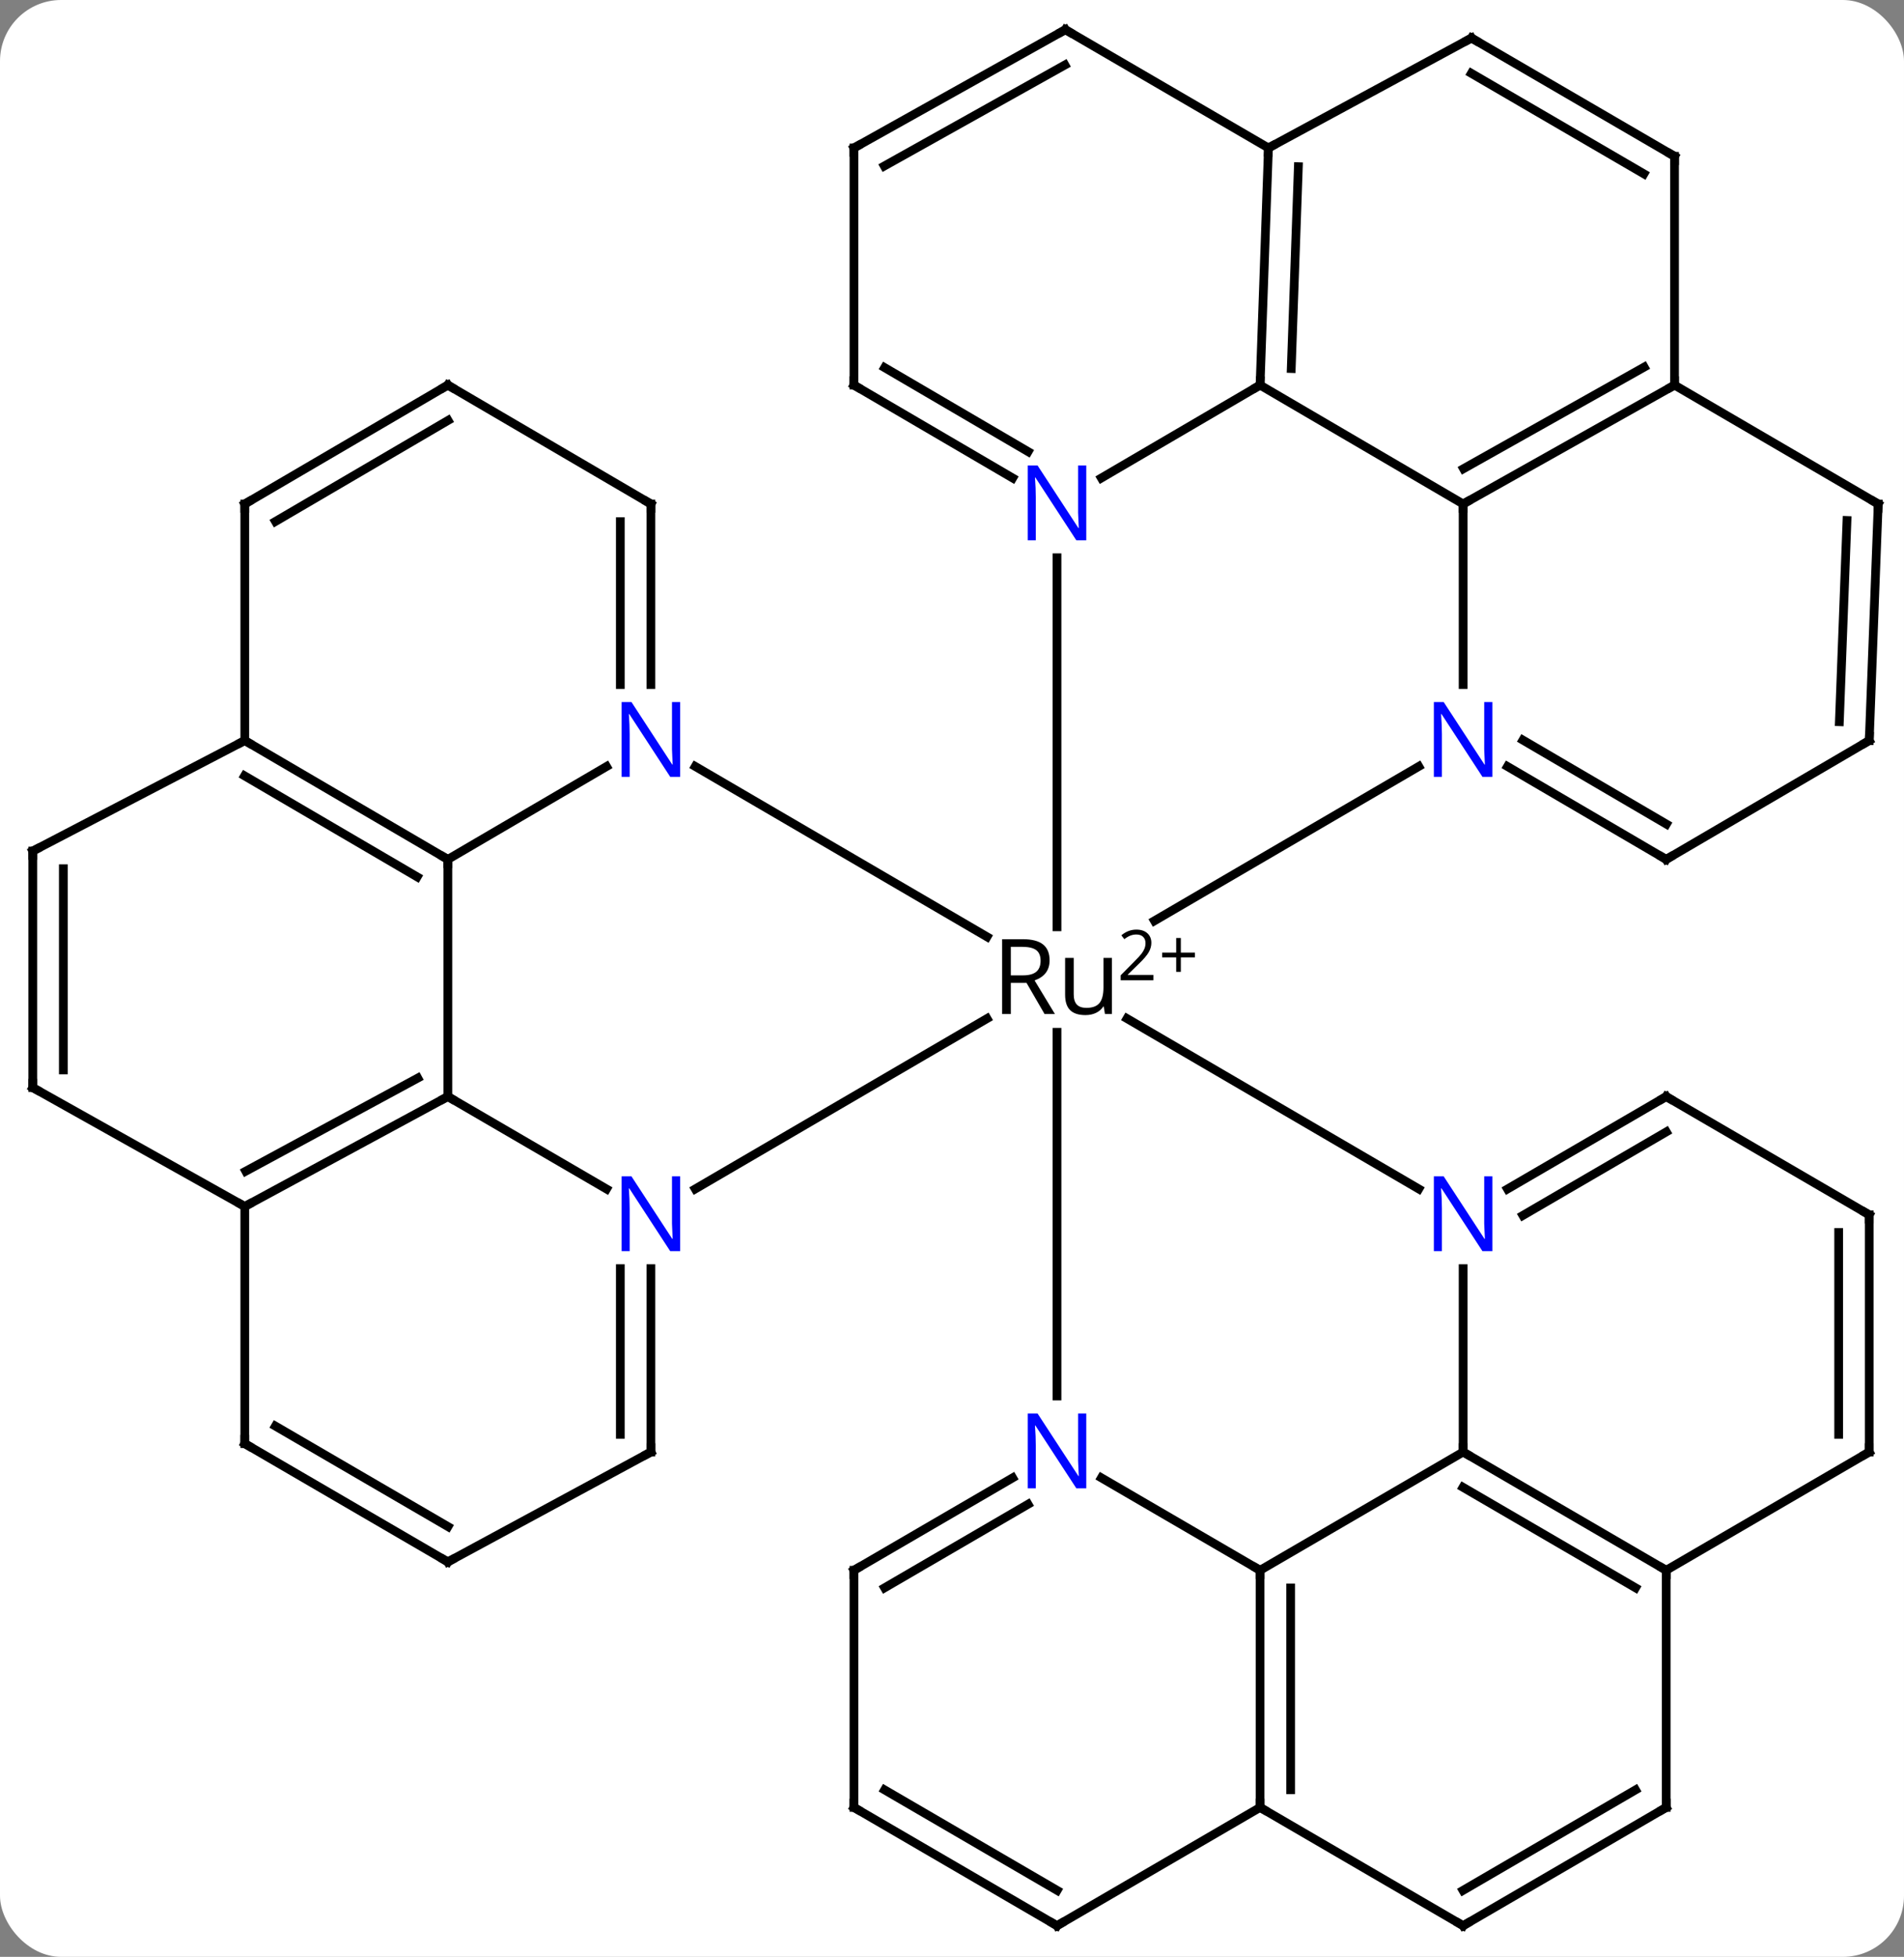 <svg width="218" viewBox="0 0 218 224" style="fill-opacity:1; color-rendering:auto; color-interpolation:auto; text-rendering:auto; stroke:black; stroke-linecap:square; stroke-miterlimit:10; shape-rendering:auto; stroke-opacity:1; fill:black; stroke-dasharray:none; font-weight:normal; stroke-width:1; font-family:'Open Sans'; font-style:normal; stroke-linejoin:miter; font-size:12; stroke-dashoffset:0; image-rendering:auto;" height="224" class="cas-substance-image" xmlns:xlink="http://www.w3.org/1999/xlink" xmlns="http://www.w3.org/2000/svg"><rect x="0" y="0" width="218" height="224" fill="#808080" stroke="none"/><svg class="cas-substance-single-component"><rect y="0" x="0" width="218" stroke="none" ry="7" rx="7" height="224" fill="white" class="cas-substance-group"/><svg y="0" x="0" width="218" viewBox="0 0 218 224" style="fill:black;" height="224" class="cas-substance-single-component-image"><svg><g><g transform="translate(1195,980)" style="text-rendering:geometricPrecision; color-rendering:optimizeQuality; color-interpolation:linearRGB; stroke-linecap:butt; image-rendering:optimizeQuality;"><line y2="-843.903" y1="-863.405" x2="-1115.396" x1="-1081.991" style="fill:none;"/><line y2="-892.266" y1="-874.597" x2="-1032.557" x1="-1062.821" style="fill:none;"/><line y2="-843.903" y1="-863.405" x2="-1032.557" x1="-1065.962" style="fill:none;"/><line y2="-820.197" y1="-861.834" x2="-1073.977" x1="-1073.977" style="fill:none;"/><line y2="-916.153" y1="-873.908" x2="-1073.977" x1="-1073.977" style="fill:none;"/><line y2="-892.266" y1="-872.763" x2="-1115.396" x1="-1081.991" style="fill:none;"/><line y2="-854.477" y1="-843.896" x2="-1143.724" x1="-1125.555" style="fill:none;"/><line y2="-813.79" y1="-834.781" x2="-1120.475" x1="-1120.475" style="fill:none;"/><line y2="-815.811" y1="-834.781" x2="-1123.975" x1="-1123.975" style="fill:none;"/><line y2="-922.31" y1="-901.638" x2="-1027.478" x1="-1027.478" style="fill:none;"/><line y2="-881.624" y1="-892.259" x2="-1004.229" x1="-1022.4" style="fill:none;"/><line y2="-885.665" y1="-895.28" x2="-1004.205" x1="-1020.633" style="fill:none;"/><line y2="-813.79" y1="-834.781" x2="-1027.478" x1="-1027.478" style="fill:none;"/><line y2="-854.477" y1="-843.896" x2="-1004.229" x1="-1022.398" style="fill:none;"/><line y2="-850.435" y1="-840.871" x2="-1004.214" x1="-1020.637" style="fill:none;"/><line y2="-800.251" y1="-810.832" x2="-1050.727" x1="-1068.897" style="fill:none;"/><line y2="-800.251" y1="-810.832" x2="-1097.226" x1="-1079.056" style="fill:none;"/><line y2="-798.244" y1="-807.808" x2="-1093.718" x1="-1077.295" style="fill:none;"/><line y2="-935.917" y1="-925.282" x2="-1050.727" x1="-1068.899" style="fill:none;"/><line y2="-935.917" y1="-925.282" x2="-1097.226" x1="-1079.054" style="fill:none;"/><line y2="-937.917" y1="-928.302" x2="-1093.714" x1="-1077.286" style="fill:none;"/><line y2="-881.624" y1="-892.259" x2="-1143.724" x1="-1125.553" style="fill:none;"/><line y2="-922.31" y1="-901.638" x2="-1120.475" x1="-1120.475" style="fill:none;"/><line y2="-920.289" y1="-901.638" x2="-1123.975" x1="-1123.975" style="fill:none;"/><line y2="-881.624" y1="-854.477" x2="-1143.724" x1="-1143.724" style="fill:none;"/><line y2="-841.895" y1="-854.477" x2="-1166.973" x1="-1143.724" style="fill:none;"/><line y2="-845.935" y1="-856.593" x2="-1166.862" x1="-1147.167" style="fill:none;"/><line y2="-801.209" y1="-813.79" x2="-1143.724" x1="-1120.475" style="fill:none;"/><line y2="-935.917" y1="-922.31" x2="-1050.727" x1="-1027.478" style="fill:none;"/><line y2="-935.917" y1="-922.31" x2="-1003.272" x1="-1027.478" style="fill:none;"/><line y2="-937.978" y1="-926.351" x2="-1006.748" x1="-1027.432" style="fill:none;"/><line y2="-895.231" y1="-881.624" x2="-980.98" x1="-1004.229" style="fill:none;"/><line y2="-800.251" y1="-813.79" x2="-1050.727" x1="-1027.478" style="fill:none;"/><line y2="-800.251" y1="-813.79" x2="-1004.229" x1="-1027.478" style="fill:none;"/><line y2="-798.244" y1="-809.749" x2="-1007.737" x1="-1027.493" style="fill:none;"/><line y2="-840.937" y1="-854.477" x2="-980.98" x1="-1004.229" style="fill:none;"/><line y2="-773.104" y1="-800.251" x2="-1050.727" x1="-1050.727" style="fill:none;"/><line y2="-775.125" y1="-798.231" x2="-1047.227" x1="-1047.227" style="fill:none;"/><line y2="-773.104" y1="-800.251" x2="-1097.226" x1="-1097.226" style="fill:none;"/><line y2="-963.064" y1="-935.917" x2="-1049.77" x1="-1050.727" style="fill:none;"/><line y2="-960.921" y1="-937.813" x2="-1046.343" x1="-1047.158" style="fill:none;"/><line y2="-963.064" y1="-935.917" x2="-1097.226" x1="-1097.226" style="fill:none;"/><line y2="-895.231" y1="-881.624" x2="-1166.973" x1="-1143.724" style="fill:none;"/><line y2="-891.19" y1="-879.624" x2="-1166.997" x1="-1147.236" style="fill:none;"/><line y2="-935.917" y1="-922.31" x2="-1143.724" x1="-1120.475" style="fill:none;"/><line y2="-855.502" y1="-841.895" x2="-1191.248" x1="-1166.973" style="fill:none;"/><line y2="-814.748" y1="-841.895" x2="-1166.973" x1="-1166.973" style="fill:none;"/><line y2="-814.748" y1="-801.209" x2="-1166.973" x1="-1143.724" style="fill:none;"/><line y2="-816.755" y1="-805.25" x2="-1163.466" x1="-1143.709" style="fill:none;"/><line y2="-962.107" y1="-935.917" x2="-1003.272" x1="-1003.272" style="fill:none;"/><line y2="-922.31" y1="-935.917" x2="-979.954" x1="-1003.272" style="fill:none;"/><line y2="-922.31" y1="-895.231" x2="-979.954" x1="-980.98" style="fill:none;"/><line y2="-920.423" y1="-897.383" x2="-983.528" x1="-984.401" style="fill:none;"/><line y2="-773.104" y1="-800.251" x2="-1004.229" x1="-1004.229" style="fill:none;"/><line y2="-813.79" y1="-800.251" x2="-980.98" x1="-1004.229" style="fill:none;"/><line y2="-813.79" y1="-840.937" x2="-980.98" x1="-980.98" style="fill:none;"/><line y2="-815.811" y1="-838.917" x2="-984.48" x1="-984.48" style="fill:none;"/><line y2="-759.565" y1="-773.104" x2="-1027.478" x1="-1050.727" style="fill:none;"/><line y2="-759.565" y1="-773.104" x2="-1073.977" x1="-1050.727" style="fill:none;"/><line y2="-759.565" y1="-773.104" x2="-1073.977" x1="-1097.226" style="fill:none;"/><line y2="-763.607" y1="-775.112" x2="-1073.961" x1="-1093.718" style="fill:none;"/><line y2="-975.646" y1="-963.064" x2="-1026.521" x1="-1049.77" style="fill:none;"/><line y2="-976.603" y1="-963.064" x2="-1073.019" x1="-1049.77" style="fill:none;"/><line y2="-976.603" y1="-963.064" x2="-1073.019" x1="-1097.226" style="fill:none;"/><line y2="-972.562" y1="-960.996" x2="-1073.074" x1="-1093.754" style="fill:none;"/><line y2="-882.581" y1="-895.231" x2="-1191.248" x1="-1166.973" style="fill:none;"/><line y2="-922.31" y1="-895.231" x2="-1166.973" x1="-1166.973" style="fill:none;"/><line y2="-922.31" y1="-935.917" x2="-1166.973" x1="-1143.724" style="fill:none;"/><line y2="-920.31" y1="-931.876" x2="-1163.461" x1="-1143.7" style="fill:none;"/><line y2="-882.581" y1="-855.502" x2="-1191.248" x1="-1191.248" style="fill:none;"/><line y2="-880.56" y1="-857.523" x2="-1187.748" x1="-1187.748" style="fill:none;"/><line y2="-975.646" y1="-962.107" x2="-1026.521" x1="-1003.272" style="fill:none;"/><line y2="-971.605" y1="-960.099" x2="-1026.536" x1="-1006.779" style="fill:none;"/><line y2="-759.565" y1="-773.104" x2="-1027.478" x1="-1004.229" style="fill:none;"/><line y2="-763.607" y1="-775.112" x2="-1027.493" x1="-1007.737" style="fill:none;"/><path style="stroke-linecap:square; stroke:none;" d="M-1079.264 -867.49 L-1079.264 -863.928 L-1080.264 -863.928 L-1080.264 -872.49 L-1077.904 -872.49 Q-1076.326 -872.49 -1075.576 -871.889 Q-1074.826 -871.287 -1074.826 -870.069 Q-1074.826 -868.381 -1076.545 -867.772 L-1074.217 -863.928 L-1075.404 -863.928 L-1077.467 -867.49 L-1079.264 -867.49 ZM-1079.264 -868.35 L-1077.889 -868.35 Q-1076.842 -868.35 -1076.35 -868.764 Q-1075.857 -869.178 -1075.857 -870.022 Q-1075.857 -870.865 -1076.357 -871.24 Q-1076.857 -871.615 -1077.967 -871.615 L-1079.264 -871.615 L-1079.264 -868.35 ZM-1072.064 -870.35 L-1072.064 -866.178 Q-1072.064 -865.397 -1071.713 -865.014 Q-1071.361 -864.631 -1070.596 -864.631 Q-1069.58 -864.631 -1069.119 -865.178 Q-1068.658 -865.725 -1068.658 -866.975 L-1068.658 -870.35 L-1067.689 -870.35 L-1067.689 -863.928 L-1068.486 -863.928 L-1068.627 -864.787 L-1068.674 -864.787 Q-1068.971 -864.319 -1069.502 -864.061 Q-1070.033 -863.803 -1070.721 -863.803 Q-1071.893 -863.803 -1072.471 -864.365 Q-1073.049 -864.928 -1073.049 -866.147 L-1073.049 -870.35 L-1072.064 -870.35 Z"/><path style="stroke-linecap:square; stroke:none;" d="M-1062.939 -867.792 L-1066.689 -867.792 L-1066.689 -868.355 L-1065.189 -869.87 Q-1064.502 -870.558 -1064.283 -870.855 Q-1064.064 -871.152 -1063.955 -871.433 Q-1063.846 -871.714 -1063.846 -872.042 Q-1063.846 -872.495 -1064.119 -872.761 Q-1064.393 -873.027 -1064.893 -873.027 Q-1065.236 -873.027 -1065.557 -872.909 Q-1065.877 -872.792 -1066.268 -872.495 L-1066.611 -872.933 Q-1065.83 -873.589 -1064.893 -873.589 Q-1064.096 -873.589 -1063.635 -873.175 Q-1063.174 -872.761 -1063.174 -872.073 Q-1063.174 -871.527 -1063.478 -870.995 Q-1063.783 -870.464 -1064.627 -869.652 L-1065.877 -868.433 L-1065.877 -868.402 L-1062.939 -868.402 L-1062.939 -867.792 Z"/><path style="stroke-linecap:square; stroke:none;" d="M-1059.799 -870.956 L-1058.189 -870.956 L-1058.189 -870.409 L-1059.799 -870.409 L-1059.799 -868.753 L-1060.33 -868.753 L-1060.33 -870.409 L-1061.939 -870.409 L-1061.939 -870.956 L-1060.33 -870.956 L-1060.33 -872.628 L-1059.799 -872.628 L-1059.799 -870.956 Z"/></g><g transform="translate(1195,980)" style="fill:rgb(0,5,255); text-rendering:geometricPrecision; color-rendering:optimizeQuality; image-rendering:optimizeQuality; font-family:'Open Sans'; stroke:rgb(0,5,255); color-interpolation:linearRGB;"><path style="stroke:none;" d="M-1117.123 -836.781 L-1118.264 -836.781 L-1122.951 -843.969 L-1122.998 -843.969 Q-1122.905 -842.703 -1122.905 -841.656 L-1122.905 -836.781 L-1123.826 -836.781 L-1123.826 -845.344 L-1122.701 -845.344 L-1118.03 -838.187 L-1117.983 -838.187 Q-1117.983 -838.344 -1118.03 -839.203 Q-1118.076 -840.062 -1118.061 -840.437 L-1118.061 -845.344 L-1117.123 -845.344 L-1117.123 -836.781 Z"/><path style="stroke:none;" d="M-1024.127 -891.075 L-1025.267 -891.075 L-1029.955 -898.263 L-1030.002 -898.263 Q-1029.908 -896.997 -1029.908 -895.95 L-1029.908 -891.075 L-1030.83 -891.075 L-1030.83 -899.638 L-1029.705 -899.638 L-1025.033 -892.481 L-1024.986 -892.481 Q-1024.986 -892.638 -1025.033 -893.497 Q-1025.08 -894.356 -1025.064 -894.731 L-1025.064 -899.638 L-1024.127 -899.638 L-1024.127 -891.075 Z"/><path style="stroke:none;" d="M-1024.127 -836.781 L-1025.267 -836.781 L-1029.955 -843.969 L-1030.002 -843.969 Q-1029.908 -842.703 -1029.908 -841.656 L-1029.908 -836.781 L-1030.83 -836.781 L-1030.83 -845.344 L-1029.705 -845.344 L-1025.033 -838.187 L-1024.986 -838.187 Q-1024.986 -838.344 -1025.033 -839.203 Q-1025.08 -840.062 -1025.064 -840.437 L-1025.064 -845.344 L-1024.127 -845.344 L-1024.127 -836.781 Z"/><path style="stroke:none;" d="M-1070.625 -809.634 L-1071.766 -809.634 L-1076.453 -816.822 L-1076.5 -816.822 Q-1076.406 -815.556 -1076.406 -814.509 L-1076.406 -809.634 L-1077.328 -809.634 L-1077.328 -818.197 L-1076.203 -818.197 L-1071.531 -811.04 L-1071.484 -811.04 Q-1071.484 -811.197 -1071.531 -812.056 Q-1071.578 -812.915 -1071.562 -813.29 L-1071.562 -818.197 L-1070.625 -818.197 L-1070.625 -809.634 Z"/><path style="stroke:none;" d="M-1070.625 -918.153 L-1071.766 -918.153 L-1076.453 -925.341 L-1076.5 -925.341 Q-1076.406 -924.075 -1076.406 -923.028 L-1076.406 -918.153 L-1077.328 -918.153 L-1077.328 -926.716 L-1076.203 -926.716 L-1071.531 -919.56 L-1071.484 -919.56 Q-1071.484 -919.716 -1071.531 -920.575 Q-1071.578 -921.435 -1071.562 -921.81 L-1071.562 -926.716 L-1070.625 -926.716 L-1070.625 -918.153 Z"/><path style="stroke:none;" d="M-1117.123 -891.075 L-1118.264 -891.075 L-1122.951 -898.263 L-1122.998 -898.263 Q-1122.905 -896.997 -1122.905 -895.95 L-1122.905 -891.075 L-1123.826 -891.075 L-1123.826 -899.638 L-1122.701 -899.638 L-1118.03 -892.481 L-1117.983 -892.481 Q-1117.983 -892.638 -1118.03 -893.497 Q-1118.076 -894.356 -1118.061 -894.731 L-1118.061 -899.638 L-1117.123 -899.638 L-1117.123 -891.075 Z"/></g><g transform="translate(1195,980)" style="stroke-linecap:butt; text-rendering:geometricPrecision; color-rendering:optimizeQuality; image-rendering:optimizeQuality; font-family:'Open Sans'; color-interpolation:linearRGB; stroke-miterlimit:5;"><path style="fill:none;" d="M-1144.164 -854.239 L-1143.724 -854.477 L-1143.292 -854.225"/><path style="fill:none;" d="M-1120.475 -814.29 L-1120.475 -813.79 L-1120.915 -813.553"/><path style="fill:none;" d="M-1027.042 -922.555 L-1027.478 -922.31 L-1027.478 -921.81"/><path style="fill:none;" d="M-1004.66 -881.876 L-1004.229 -881.624 L-1003.798 -881.876"/><path style="fill:none;" d="M-1027.046 -813.539 L-1027.478 -813.79 L-1027.478 -814.29"/><path style="fill:none;" d="M-1004.661 -854.225 L-1004.229 -854.477 L-1003.797 -854.225"/><path style="fill:none;" d="M-1050.727 -799.751 L-1050.727 -800.251 L-1051.159 -800.503"/><path style="fill:none;" d="M-1096.794 -800.503 L-1097.226 -800.251 L-1097.226 -799.751"/><path style="fill:none;" d="M-1050.71 -936.417 L-1050.727 -935.917 L-1051.159 -935.665"/><path style="fill:none;" d="M-1096.794 -935.665 L-1097.226 -935.917 L-1097.226 -936.417"/><path style="fill:none;" d="M-1144.156 -881.876 L-1143.724 -881.624 L-1143.724 -881.124"/><path style="fill:none;" d="M-1120.475 -921.81 L-1120.475 -922.31 L-1120.907 -922.562"/><path style="fill:none;" d="M-1166.534 -842.133 L-1166.973 -841.895 L-1167.409 -842.139"/><path style="fill:none;" d="M-1143.284 -801.447 L-1143.724 -801.209 L-1144.156 -801.46"/><path style="fill:none;" d="M-1003.707 -935.672 L-1003.272 -935.917 L-1003.272 -936.417"/><path style="fill:none;" d="M-981.411 -894.979 L-980.98 -895.231 L-980.961 -895.731"/><path style="fill:none;" d="M-1004.661 -800.503 L-1004.229 -800.251 L-1004.229 -799.751"/><path style="fill:none;" d="M-981.412 -841.189 L-980.98 -840.937 L-980.98 -840.437"/><path style="fill:none;" d="M-1050.727 -773.604 L-1050.727 -773.104 L-1050.295 -772.853"/><path style="fill:none;" d="M-1097.226 -773.604 L-1097.226 -773.104 L-1096.794 -772.853"/><path style="fill:none;" d="M-1049.788 -962.564 L-1049.77 -963.064 L-1049.33 -963.302"/><path style="fill:none;" d="M-1097.226 -962.564 L-1097.226 -963.064 L-1096.789 -963.308"/><path style="fill:none;" d="M-1166.542 -894.979 L-1166.973 -895.231 L-1167.417 -895"/><path style="fill:none;" d="M-1143.293 -935.665 L-1143.724 -935.917 L-1144.156 -935.665"/><path style="fill:none;" d="M-1190.812 -855.258 L-1191.248 -855.502 L-1191.248 -856.002"/><path style="fill:none;" d="M-1166.973 -815.248 L-1166.973 -814.748 L-1166.541 -814.496"/><path style="fill:none;" d="M-1003.272 -961.607 L-1003.272 -962.107 L-1003.704 -962.359"/><path style="fill:none;" d="M-980.386 -922.562 L-979.954 -922.31 L-979.973 -921.81"/><path style="fill:none;" d="M-1004.229 -773.604 L-1004.229 -773.104 L-1004.661 -772.853"/><path style="fill:none;" d="M-981.412 -813.539 L-980.98 -813.79 L-980.98 -814.29"/><path style="fill:none;" d="M-1027.91 -759.817 L-1027.478 -759.565 L-1027.046 -759.817"/><path style="fill:none;" d="M-1073.544 -759.817 L-1073.977 -759.565 L-1074.409 -759.817"/><path style="fill:none;" d="M-1026.96 -975.408 L-1026.521 -975.646 L-1026.089 -975.394"/><path style="fill:none;" d="M-1072.587 -976.352 L-1073.019 -976.603 L-1073.456 -976.359"/><path style="fill:none;" d="M-1190.805 -882.812 L-1191.248 -882.581 L-1191.248 -882.081"/><path style="fill:none;" d="M-1166.973 -921.81 L-1166.973 -922.31 L-1166.542 -922.562"/></g></g></svg></svg></svg></svg>